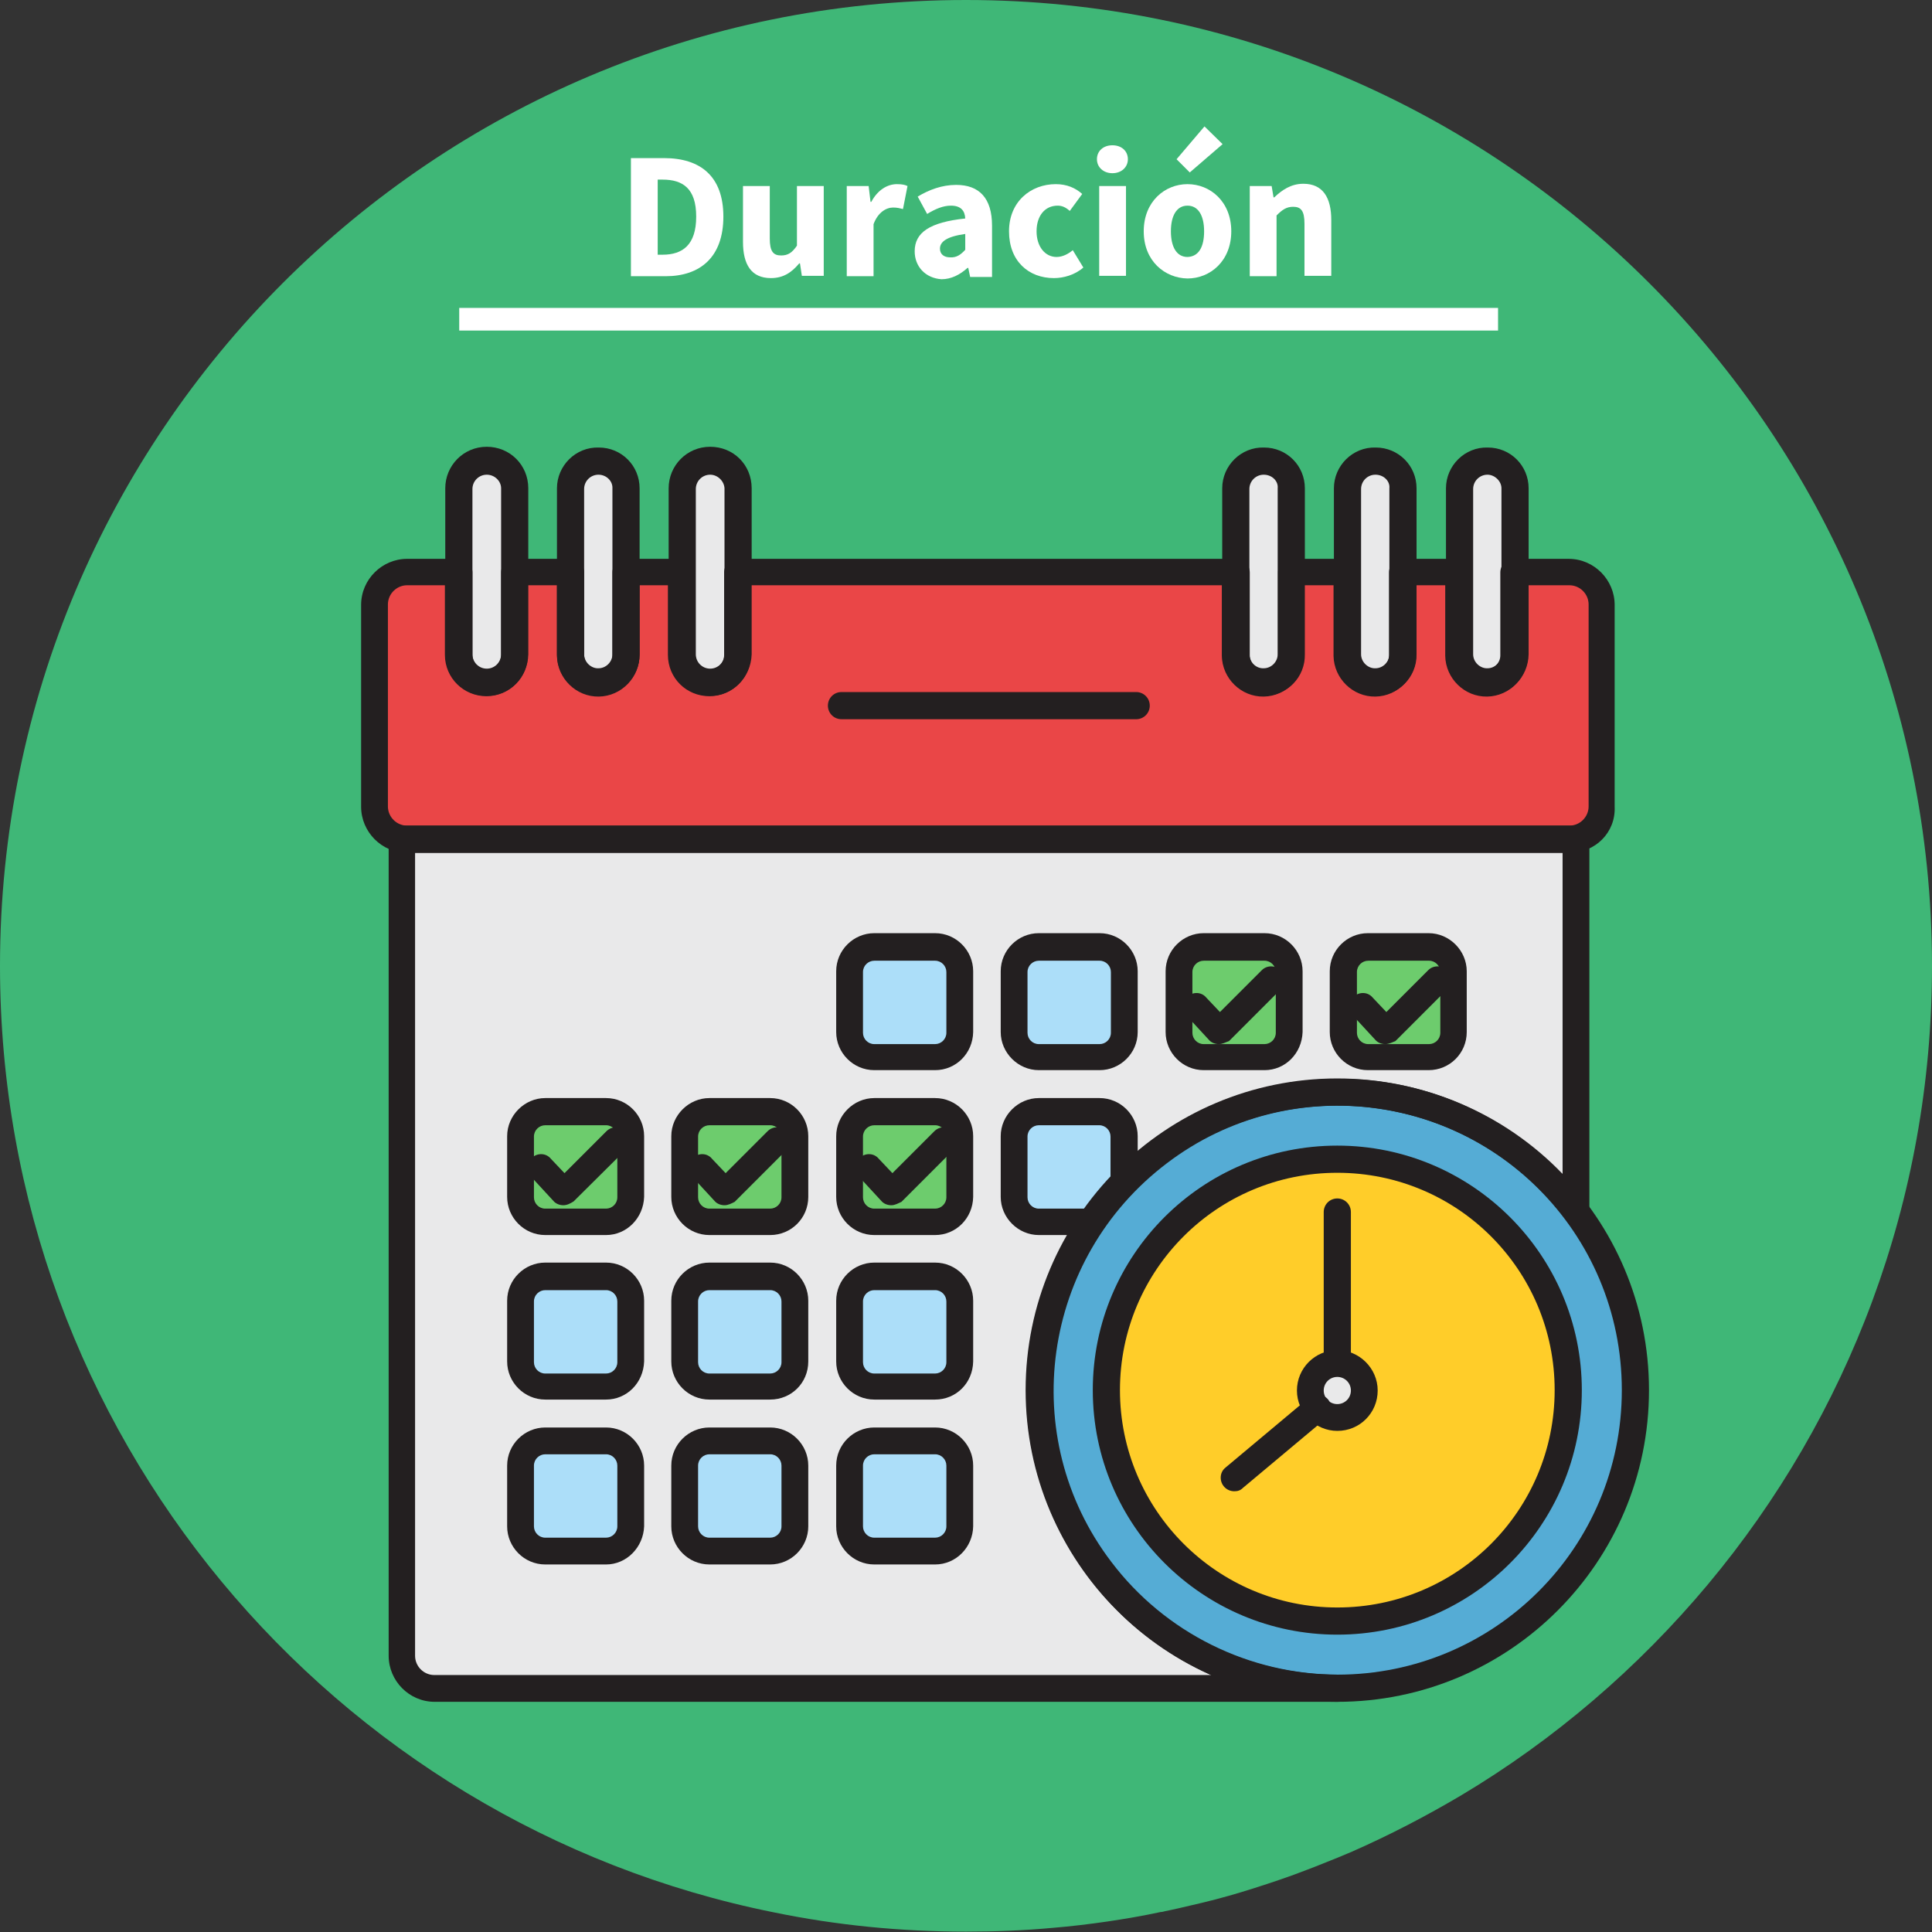 <?xml version="1.0" encoding="utf-8"?>
<!-- Generator: Adobe Illustrator 22.0.1, SVG Export Plug-In . SVG Version: 6.00 Build 0)  -->
<svg version="1.1" id="Capa_1" xmlns="http://www.w3.org/2000/svg" xmlns:xlink="http://www.w3.org/1999/xlink" x="0px" y="0px"
	 viewBox="0 0 512 512" style="enable-background:new 0 0 512 512;" xml:space="preserve">
<rect x="0" y="0" width="512" height="512" fill="#333333" stroke="none"/>
<style type="text/css">
	.st0{fill:#3FB777;}
	.st1{fill:#FFFFFF;}
	.st2{fill:#54AAC5;stroke:#FFFFFF;stroke-width:6;stroke-miterlimit:10;}
	.st3{fill:#EA4647;}
	.st4{fill:#E9E9EA;}
	.st5{fill:#55ACD5;}
	.st6{fill:#FFCD29;}
	.st7{fill:#ACDEF9;}
	.st8{fill:#6DCC6D;}
	.st9{fill:#231F20;}
</style>
<path class="st0" d="M512,256c0,62.4-22.3,119.5-59.4,163.9c-18.5,22.1-40.6,41.1-65.4,55.9c-9.3,5.5-18.9,10.5-28.9,14.9
	c-2.6,1.1-5.2,2.2-7.8,3.2c-1.3,0.5-2.7,1.1-4.1,1.6c-4.6,1.8-9.4,3.4-14.1,4.9c-4.4,1.4-8.9,2.7-13.5,3.8c-2.1,0.5-4.3,1-6.4,1.5
	c-1.2,0.3-2.4,0.5-3.7,0.8c-0.4,0.1-0.7,0.2-1.1,0.2c-4.6,1-9.3,1.8-14,2.5c-4.8,0.7-9.7,1.3-14.6,1.7c-7.6,0.7-15.2,1-23,1
	c-17.4,0-34.4-1.7-50.9-5.1C88.1,483.3,0,380,0,256C0,114.6,114.6,0,256,0S512,114.6,512,256z"/>
<g>
	<g>
		<path class="st1" d="M167.2,41.9h8.8c9.6,0,15.7,4.8,15.7,15.5c0,10.8-6.2,15.8-15.3,15.8h-9.2V41.9z M175.6,67.5
			c5.3,0,8.9-2.6,8.9-10.1c0-7.5-3.6-9.8-8.9-9.8h-1.3v19.9H175.6z"/>
		<path class="st1" d="M196.9,64.1V49.3h7.1v13.9c0,3.4,0.9,4.5,3,4.5c1.8,0,2.9-0.7,4.2-2.6V49.3h7.1v23.8h-5.8l-0.5-3.3h-0.2
			c-2,2.4-4.2,3.9-7.5,3.9C199.1,73.7,196.9,70.1,196.9,64.1z"/>
		<path class="st1" d="M224.4,49.3h5.8l0.5,4.2h0.2c1.7-3.2,4.3-4.7,6.8-4.7c1.4,0,2.2,0.2,2.8,0.5l-1.2,6.1
			c-0.8-0.2-1.5-0.4-2.6-0.4c-1.8,0-4,1.2-5.2,4.4v13.8h-7.1V49.3z"/>
		<path class="st1" d="M242.4,66.6c0-5,4-7.7,13.4-8.7c-0.1-2.1-1.2-3.4-3.8-3.4c-2,0-4,0.8-6.3,2.2l-2.5-4.6
			c3-1.8,6.4-3.1,10.2-3.1c6.1,0,9.5,3.5,9.5,10.8v13.6h-5.8l-0.5-2.4h-0.2c-2,1.8-4.3,3-6.9,3C245.2,73.7,242.4,70.6,242.4,66.6z
			 M255.8,66.2v-4.2c-5,0.7-6.7,2.1-6.7,3.9c0,1.5,1.1,2.3,2.7,2.3C253.5,68.3,254.6,67.5,255.8,66.2z"/>
		<path class="st1" d="M267.4,61.3c0-7.9,5.8-12.5,12.4-12.5c2.9,0,5.2,1,7,2.6l-3.3,4.5c-1.1-1-2.1-1.4-3.2-1.4
			c-3.4,0-5.6,2.7-5.6,6.8s2.3,6.8,5.3,6.8c1.6,0,3.1-0.8,4.3-1.8l2.8,4.6c-2.3,2-5.3,2.8-7.8,2.8C272.6,73.7,267.4,69.2,267.4,61.3
			z"/>
		<path class="st1" d="M290.7,42.2c0-2.2,1.7-3.7,4.1-3.7c2.4,0,4.1,1.5,4.1,3.7c0,2.1-1.7,3.7-4.1,3.7
			C292.4,45.9,290.7,44.3,290.7,42.2z M291.3,49.3h7.1v23.8h-7.1V49.3z"/>
		<path class="st1" d="M303.1,61.3c0-7.9,5.6-12.5,11.6-12.5c6,0,11.6,4.6,11.6,12.5c0,7.9-5.6,12.5-11.6,12.5
			C308.7,73.7,303.1,69.2,303.1,61.3z M319.1,61.3c0-4.1-1.5-6.8-4.4-6.8c-2.9,0-4.4,2.7-4.4,6.8s1.5,6.8,4.4,6.8
			C317.7,68,319.1,65.4,319.1,61.3z M311.8,42.2l7.4-8.7l4.8,4.7l-8.7,7.5L311.8,42.2z"/>
		<path class="st1" d="M331.2,49.3h5.8l0.5,3h0.2c2-1.9,4.4-3.6,7.7-3.6c5.2,0,7.4,3.7,7.4,9.6v14.8h-7.1V59.3c0-3.4-0.9-4.5-3-4.5
			c-1.8,0-2.9,0.8-4.4,2.3v16.1h-7.1V49.3z"/>
	</g>
</g>
<line class="st2" x1="121.7" y1="84.6" x2="397" y2="84.6"/>
<path class="st3" d="M415.9,151.6h-14.4v21.9c0,4.1-3.3,7.4-7.3,7.5c-4,0.1-7.4-3.3-7.5-7.3v-0.1v-22.1h-14.8v21.9
	c0,4.1-3.3,7.4-7.3,7.5c-4,0.1-7.4-3.3-7.5-7.3v-0.1v-22.1h-14.8v21.9c0,4.1-3.3,7.4-7.3,7.5c-4,0.1-7.4-3.3-7.5-7.3v-0.1v-22.1
	H195.4v21.9c0,4.1-3.3,7.4-7.4,7.4s-7.4-3.3-7.4-7.4v-21.9H166v21.9c0,4.1-3.3,7.4-7.4,7.4c-4.1,0-7.4-3.3-7.4-7.4v-21.9h-14.8v21.9
	c0,4.1-3.3,7.4-7.4,7.4s-7.4-3.3-7.4-7.4v-21.9h-13.7c-4.8,0-8.7,3.8-8.7,8.7v53.5c0,4.8,3.8,8.7,8.7,8.7h308c4.8,0,8.7-3.8,8.7-8.7
	v-53.5C424.6,155.4,420.8,151.6,415.9,151.6z"/>
<path class="st4" d="M275.4,368.5c0-43.7,35.4-79,79-79c24.8,0,48.1,11.5,63.1,31.3v-98.4h-311v216.4c0,4.8,3.8,8.7,8.7,8.7h239.3
	C310.9,447.5,275.4,412.2,275.4,368.5z"/>
<path class="st5" d="M433.4,368.5c0,43.6-35.4,79-79,79c-43.6,0-79-35.4-79-79s35.4-79,79-79C398.1,289.5,433.4,324.9,433.4,368.5z"
	/>
<path class="st6" d="M415.6,368.5c0,33.8-27.4,61.2-61.2,61.2c-33.8,0-61.2-27.4-61.2-61.2s27.4-61.2,61.2-61.2
	C388.2,307.3,415.6,334.7,415.6,368.5z"/>
<path class="st4" d="M361.6,368.5c0,3.9-3.2,7.1-7.1,7.1c-3.9,0-7.1-3.2-7.1-7.1s3.2-7.1,7.1-7.1
	C358.4,361.4,361.6,364.6,361.6,368.5z"/>
<path class="st4" d="M129,122.2c4.1,0,7.4,3.3,7.4,7.4v43.8c0,4.1-3.3,7.4-7.4,7.4s-7.4-3.3-7.4-7.4v-44
	C121.6,125.5,125,122.2,129,122.2z"/>
<path class="st4" d="M158.6,122.2c4.1,0,7.4,3.3,7.4,7.4v43.8c0,4.1-3.3,7.4-7.4,7.4c-4.1,0-7.4-3.3-7.4-7.4v-44
	C151.2,125.5,154.5,122.2,158.6,122.2z"/>
<path class="st4" d="M188.2,122.2c4.1,0,7.4,3.3,7.4,7.4v43.8c0,4.1-3.3,7.4-7.4,7.4s-7.4-3.3-7.4-7.4v-44
	C180.8,125.5,184.1,122.2,188.2,122.2z"/>
<path class="st4" d="M334.9,122.2c4.1,0,7.4,3.3,7.4,7.4v43.8c0,4.1-3.3,7.4-7.4,7.4s-7.4-3.3-7.4-7.4v-44
	C327.5,125.5,331,122.2,334.9,122.2z"/>
<path class="st4" d="M364.5,122.2c4.1,0,7.4,3.3,7.4,7.4v43.8c0,4.1-3.3,7.4-7.4,7.4s-7.4-3.3-7.4-7.4v-44
	C357.1,125.5,360.4,122.2,364.5,122.2z"/>
<path class="st4" d="M394.2,122.2c4.1,0,7.4,3.3,7.4,7.4v43.8c0,4.1-3.3,7.4-7.4,7.4c-4.1,0-7.4-3.3-7.4-7.4v-44
	C386.8,125.5,390,122.2,394.2,122.2z"/>
<path class="st7" d="M231.7,251h16.1c3.6,0,6.5,2.8,6.5,6.5v16.1c0,3.6-2.8,6.5-6.5,6.5h-16.1c-3.6,0-6.5-2.8-6.5-6.5v-16.1
	C225.2,253.9,228,251,231.7,251z"/>
<path class="st7" d="M275.3,251h16.1c3.6,0,6.5,2.8,6.5,6.5v16.1c0,3.6-2.8,6.5-6.5,6.5h-16.1c-3.6,0-6.5-2.8-6.5-6.5v-16.1
	C268.8,253.9,271.7,251,275.3,251z"/>
<path class="st8" d="M319,251h16.1c3.6,0,6.5,2.8,6.5,6.5v16.1c0,3.6-2.8,6.5-6.5,6.5H319c-3.6,0-6.5-2.8-6.5-6.5v-16.1
	C312.5,253.9,315.3,251,319,251z"/>
<path class="st8" d="M144.5,294.6h16.1c3.6,0,6.5,2.8,6.5,6.5v16.1c0,3.6-2.8,6.5-6.5,6.5h-16.1c-3.6,0-6.5-2.8-6.5-6.5v-16.1
	C137.9,297.6,140.8,294.6,144.5,294.6z"/>
<path class="st8" d="M188,294.6h16.1c3.6,0,6.5,2.8,6.5,6.5v16.1c0,3.6-2.8,6.5-6.5,6.5H188c-3.6,0-6.5-2.8-6.5-6.5v-16.1
	C181.5,297.6,184.5,294.6,188,294.6z"/>
<path class="st8" d="M231.7,294.6h16.1c3.6,0,6.5,2.8,6.5,6.5v16.1c0,3.6-2.8,6.5-6.5,6.5h-16.1c-3.6,0-6.5-2.8-6.5-6.5v-16.1
	C225.2,297.6,228,294.6,231.7,294.6z"/>
<path class="st7" d="M144.5,338.3h16.1c3.6,0,6.5,2.8,6.5,6.5v16.1c0,3.6-2.8,6.5-6.5,6.5h-16.1c-3.6,0-6.5-2.8-6.5-6.5v-16.1
	C137.9,341.2,140.8,338.3,144.5,338.3z"/>
<path class="st7" d="M188,338.3h16.1c3.6,0,6.5,2.8,6.5,6.5v16.1c0,3.6-2.8,6.5-6.5,6.5H188c-3.6,0-6.5-2.8-6.5-6.5v-16.1
	C181.5,341.2,184.5,338.3,188,338.3z"/>
<path class="st7" d="M231.7,338.3h16.1c3.6,0,6.5,2.8,6.5,6.5v16.1c0,3.6-2.8,6.5-6.5,6.5h-16.1c-3.6,0-6.5-2.8-6.5-6.5v-16.1
	C225.2,341.2,228,338.3,231.7,338.3z"/>
<path class="st7" d="M144.5,381.9h16.1c3.6,0,6.5,2.8,6.5,6.5v16.1c0,3.6-2.8,6.5-6.5,6.5h-16.1c-3.6,0-6.5-2.8-6.5-6.5v-16.1
	C137.9,384.9,140.8,381.9,144.5,381.9z"/>
<path class="st7" d="M188,381.9h16.1c3.6,0,6.5,2.8,6.5,6.5v16.1c0,3.6-2.8,6.5-6.5,6.5H188c-3.6,0-6.5-2.8-6.5-6.5v-16.1
	C181.5,384.9,184.5,381.9,188,381.9z"/>
<path class="st7" d="M231.7,381.9h16.1c3.6,0,6.5,2.8,6.5,6.5v16.1c0,3.6-2.8,6.5-6.5,6.5h-16.1c-3.6,0-6.5-2.8-6.5-6.5v-16.1
	C225.2,384.9,228,381.9,231.7,381.9z"/>
<path class="st8" d="M362.6,251h16.1c3.6,0,6.5,2.8,6.5,6.5v16.1c0,3.6-2.8,6.5-6.5,6.5h-16.1c-3.6,0-6.5-2.8-6.5-6.5v-16.1
	C356.1,253.9,359,251,362.6,251z"/>
<path class="st7" d="M297.9,313.4v-12.2c0-3.6-3-6.5-6.5-6.5h-16.1c-3.6,0-6.5,3-6.5,6.5v16.1c0,3.6,3,6.5,6.5,6.5h14.1
	C292,320.1,294.8,316.5,297.9,313.4z"/>
<g>
	<path class="st9" d="M129,184.4c-6,0-11-4.8-11-11v-44c0-6,4.8-11,11-11c6.1,0,11,4.8,11,11v44C139.9,179.5,135.1,184.4,129,184.4z
		 M129,125.8c-2.1,0-3.8,1.7-3.8,3.8v43.8c0,2.1,1.7,3.8,3.8,3.8s3.8-1.7,3.8-3.8v-44C132.8,127.5,131.1,125.8,129,125.8z"/>
	<path class="st9" d="M158.6,184.4c-6,0-11-4.8-11-11v-44c0-6,5-11,11.1-10.8c6,0,10.8,4.8,10.8,10.8v44
		C169.5,179.5,164.6,184.4,158.6,184.4z M158.6,125.8c-2.1,0-3.8,1.7-3.8,3.8v43.8c0,2.1,1.9,3.8,3.8,3.7c2,0,3.7-1.7,3.7-3.7v-44
		C162.4,127.5,160.7,125.8,158.6,125.8z"/>
	<path class="st9" d="M188.2,184.4c-6,0-11-4.8-11-11v-44c0-6,4.8-11,11-11s11,4.8,11,11v44C199,179.5,194.2,184.4,188.2,184.4z
		 M188.2,125.8c-2.1,0-3.8,1.7-3.8,3.8v43.8c0,2.1,1.7,3.8,3.8,3.8s3.8-1.7,3.8-3.8v-44C191.9,127.5,190.2,125.8,188.2,125.8z"/>
	<path class="st9" d="M334.9,184.4c-6,0-11-4.8-11-11v-44c0-6,5-11,11.1-10.8c6,0,10.8,4.8,10.8,10.8v44
		C345.9,179.5,341.1,184.4,334.9,184.4z M334.9,125.8c-2.1,0-3.8,1.7-3.8,3.8v43.8c0,2.1,1.8,3.8,3.8,3.7c2,0,3.7-1.7,3.7-3.7v-44
		C338.8,127.5,337.1,125.8,334.9,125.8z"/>
	<path class="st9" d="M364.5,184.4c-6,0-11-4.8-11-11v-44c0-6,5-11,11.1-10.8c6,0,10.8,4.8,10.8,10.8v44
		C375.5,179.5,370.5,184.4,364.5,184.4z M364.5,125.8c-2.1,0-3.8,1.7-3.8,3.8v43.8c0,2.1,1.9,3.8,3.8,3.7c2,0,3.7-1.7,3.7-3.7v-44
		C368.4,127.5,366.7,125.8,364.5,125.8z"/>
	<path class="st9" d="M394.2,184.4c-6,0-11-4.8-11-11v-44c0-6,5-11,11.1-10.8c6,0,10.8,4.8,10.8,10.8v44
		C405,179.5,400.1,184.4,394.2,184.4z M394.2,125.8c-2.1,0-3.8,1.7-3.8,3.8v43.8c0,2.1,1.9,3.8,3.8,3.7c2,0,3.7-1.7,3.7-3.7v-44
		C397.9,127.5,396.1,125.8,394.2,125.8z"/>
	<path class="st9" d="M415.9,226h-308c-6.8,0-12.2-5.6-12.2-12.2v-53.5c0-6.8,5.6-12.2,12.2-12.2h13.7c2,0,3.6,1.6,3.6,3.6v21.9
		c0,2.1,1.7,3.8,3.8,3.8s3.8-1.7,3.8-3.8v-21.9c0-2,1.6-3.6,3.6-3.6h14.8c2,0,3.6,1.6,3.6,3.6v21.9c0,2.1,1.7,3.8,3.7,3.8
		c2.1,0,3.8-1.7,3.8-3.7v-0.1v-21.9c0-2,1.6-3.6,3.6-3.6h14.8c2,0,3.6,1.6,3.6,3.6v21.9c0,2.1,1.7,3.8,3.8,3.8s3.8-1.7,3.8-3.8
		v-21.9c0-2,1.6-3.6,3.6-3.6h132.1c2,0,3.6,1.6,3.6,3.6v21.9c0,2.1,1.7,3.8,3.7,3.8c2.1,0,3.8-1.7,3.8-3.7v-0.1v-21.9
		c0-2,1.6-3.6,3.6-3.6H357c2,0,3.6,1.6,3.6,3.6v21.9c0,2.1,1.7,3.8,3.7,3.8c2.1,0,3.8-1.7,3.8-3.7v-0.1v-21.9c0-2,1.6-3.6,3.6-3.6
		h14.8c2,0,3.6,1.6,3.6,3.6v21.9c0,2.1,1.7,3.8,3.7,3.8c2.1,0,3.8-1.7,3.8-3.7v-0.1v-21.9c0-2,1.6-3.6,3.6-3.6h14.5
		c6.8,0,12.2,5.6,12.2,12.2v53.5C428.2,220.6,422.8,226,415.9,226z M107.9,155.1c-2.8,0-5.1,2.3-5.1,5.1v53.5c0,2.8,2.3,5.1,5.1,5.1
		h308c2.8,0,5.1-2.3,5.1-5.1v-53.5c0-2.8-2.3-5.1-5.1-5.1h-11v18.4c0,6-4.8,11-10.8,11.1c-6,0.1-11-4.8-11.1-10.8c0-0.1,0-0.1,0-0.3
		v-18.4h-7.7v18.4c0,6-4.8,11-10.8,11.1c-6,0.1-11-4.8-11.1-10.8c0-0.1,0-0.1,0-0.3v-18.4h-7.7v18.4c0,6-4.8,11-10.8,11.1
		c-6,0.1-11-4.8-11.1-10.8c0-0.1,0-0.1,0-0.3v-18.4H199v18.4c0,6-4.8,11-11,11c-6.1,0-11-4.8-11-11v-18.4h-7.5v18.4
		c0,6-4.8,11-10.8,11.1c-6,0.1-11-4.8-11.1-10.8c0-0.1,0-0.1,0-0.3v-18.4h-7.7v18.4c0,6-4.8,11-11,11c-6,0-11-4.8-11-11v-18.4H107.9
		z"/>
	<path class="st9" d="M301.1,190.6h-78.1c-2,0-3.6-1.6-3.6-3.6s1.6-3.6,3.6-3.6h78.1c2,0,3.6,1.6,3.6,3.6S303.1,190.6,301.1,190.6z"
		/>
	<path class="st9" d="M247.8,283.6h-16.1c-5.6,0-10.1-4.6-10.1-10.1v-16.1c0-5.6,4.6-10.1,10.1-10.1h16.1c5.6,0,10.1,4.6,10.1,10.1
		v16.1C257.8,279.1,253.4,283.6,247.8,283.6z M231.7,254.6c-1.6,0-3,1.3-3,3v16.1c0,1.6,1.3,3,3,3h16.1c1.6,0,3-1.3,3-3v-16.1
		c0-1.6-1.3-3-3-3H231.7z"/>
	<path class="st9" d="M291.4,283.6h-16.1c-5.5,0-10.1-4.6-10.1-10.1v-16.1c0-5.6,4.6-10.1,10.1-10.1h16.1c5.6,0,10.1,4.6,10.1,10.1
		v16.1C301.5,279.1,296.9,283.6,291.4,283.6z M275.3,254.6c-1.6,0-3,1.3-3,3v16.1c0,1.6,1.3,3,3,3h16.1c1.6,0,3-1.3,3-3v-16.1
		c0-1.6-1.3-3-3-3H275.3z"/>
	<path class="st9" d="M335.1,283.6H319c-5.6,0-10.1-4.6-10.1-10.1v-16.1c0-5.6,4.6-10.1,10.1-10.1h16.1c5.6,0,10.1,4.6,10.1,10.1
		v16.1C345,279.2,340.6,283.6,335.1,283.6z M319,254.6c-1.6,0-3,1.3-3,3v16.1c0,1.6,1.3,3,3,3h16.1c1.6,0,3-1.3,3-3v-16.1
		c0-1.6-1.3-3-3-3H319z"/>
	<path class="st9" d="M160.6,327.3h-16.1c-5.6,0-10.1-4.6-10.1-10.1v-16.1c0-5.5,4.6-10.1,10.1-10.1h16.1c5.6,0,10.1,4.6,10.1,10.1
		v16.1C170.5,322.8,166.1,327.3,160.6,327.3z M144.5,298.2c-1.6,0-3,1.3-3,3v16.1c0,1.6,1.3,3,3,3h16.1c1.6,0,3-1.3,3-3v-16.1
		c0-1.6-1.3-3-3-3H144.5z"/>
	<path class="st9" d="M204.1,327.3H188c-5.6,0-10.1-4.6-10.1-10.1v-16.1c0-5.5,4.6-10.1,10.1-10.1h16.1c5.6,0,10.1,4.6,10.1,10.1
		v16.1C214.2,322.8,209.7,327.3,204.1,327.3z M188,298.2c-1.6,0-3,1.3-3,3v16.1c0,1.6,1.3,3,3,3h16.1c1.6,0,3-1.3,3-3v-16.1
		c0-1.6-1.3-3-3-3H188z"/>
	<path class="st9" d="M247.8,327.3h-16.1c-5.6,0-10.1-4.6-10.1-10.1v-16.1c0-5.5,4.6-10.1,10.1-10.1h16.1c5.6,0,10.1,4.6,10.1,10.1
		v16.1C257.8,322.8,253.4,327.3,247.8,327.3z M231.7,298.2c-1.6,0-3,1.3-3,3v16.1c0,1.6,1.3,3,3,3h16.1c1.6,0,3-1.3,3-3v-16.1
		c0-1.6-1.3-3-3-3H231.7z"/>
	<path class="st9" d="M160.6,370.9h-16.1c-5.6,0-10.1-4.6-10.1-10.1v-16.1c0-5.6,4.6-10.1,10.1-10.1h16.1c5.6,0,10.1,4.6,10.1,10.1
		v16.1C170.5,366.5,166.1,370.9,160.6,370.9z M144.5,341.9c-1.6,0-3,1.3-3,3v16.1c0,1.6,1.3,3,3,3h16.1c1.6,0,3-1.3,3-3v-16.1
		c0-1.6-1.3-3-3-3H144.5z"/>
	<path class="st9" d="M204.1,370.9H188c-5.6,0-10.1-4.6-10.1-10.1v-16.1c0-5.6,4.6-10.1,10.1-10.1h16.1c5.6,0,10.1,4.6,10.1,10.1
		v16.1C214.2,366.5,209.7,370.9,204.1,370.9z M188,341.9c-1.6,0-3,1.3-3,3v16.1c0,1.6,1.3,3,3,3h16.1c1.6,0,3-1.3,3-3v-16.1
		c0-1.6-1.3-3-3-3H188z"/>
	<path class="st9" d="M247.8,370.9h-16.1c-5.6,0-10.1-4.6-10.1-10.1v-16.1c0-5.6,4.6-10.1,10.1-10.1h16.1c5.6,0,10.1,4.6,10.1,10.1
		v16.1C257.8,366.5,253.4,370.9,247.8,370.9z M231.7,341.9c-1.6,0-3,1.3-3,3v16.1c0,1.6,1.3,3,3,3h16.1c1.6,0,3-1.3,3-3v-16.1
		c0-1.6-1.3-3-3-3H231.7z"/>
	<path class="st9" d="M160.6,414.6h-16.1c-5.6,0-10.1-4.6-10.1-10.1v-16.1c0-5.6,4.6-10.1,10.1-10.1h16.1c5.6,0,10.1,4.6,10.1,10.1
		v16.1C170.5,410,166.1,414.6,160.6,414.6z M144.5,385.4c-1.6,0-3,1.3-3,3v16.1c0,1.6,1.3,3,3,3h16.1c1.6,0,3-1.3,3-3v-16.1
		c0-1.6-1.3-3-3-3H144.5z"/>
	<path class="st9" d="M204.1,414.6H188c-5.6,0-10.1-4.6-10.1-10.1v-16.1c0-5.6,4.6-10.1,10.1-10.1h16.1c5.6,0,10.1,4.6,10.1,10.1
		v16.1C214.2,410,209.7,414.6,204.1,414.6z M188,385.4c-1.6,0-3,1.3-3,3v16.1c0,1.6,1.3,3,3,3h16.1c1.6,0,3-1.3,3-3v-16.1
		c0-1.6-1.3-3-3-3H188z"/>
	<path class="st9" d="M247.8,414.6h-16.1c-5.6,0-10.1-4.6-10.1-10.1v-16.1c0-5.6,4.6-10.1,10.1-10.1h16.1c5.6,0,10.1,4.6,10.1,10.1
		v16.1C257.8,410,253.4,414.6,247.8,414.6z M231.7,385.4c-1.6,0-3,1.3-3,3v16.1c0,1.6,1.3,3,3,3h16.1c1.6,0,3-1.3,3-3v-16.1
		c0-1.6-1.3-3-3-3H231.7z"/>
	<path class="st9" d="M378.6,283.6h-16.1c-5.6,0-10.1-4.6-10.1-10.1v-16.1c0-5.6,4.6-10.1,10.1-10.1h16.1c5.5,0,10.1,4.6,10.1,10.1
		v16.1C388.7,279.1,384.2,283.6,378.6,283.6z M362.6,254.6c-1.6,0-3,1.3-3,3v16.1c0,1.6,1.3,3,3,3h16.1c1.6,0,3-1.3,3-3v-16.1
		c0-1.6-1.3-3-3-3H362.6z"/>
	<path class="st9" d="M289.4,327.3h-14.1c-5.5,0-10.1-4.6-10.1-10.1v-16.1c0-5.5,4.6-10.1,10.1-10.1h16.1c5.6,0,10.1,4.6,10.1,10.1
		v12.2c0,1-0.4,1.8-1,2.4c-3,3.1-5.7,6.4-8.1,10C291.7,326.8,290.5,327.3,289.4,327.3z M275.3,298.2c-1.6,0-3,1.3-3,3v16.1
		c0,1.6,1.3,3,3,3h12.2c2.1-2.8,4.4-5.7,6.8-8.3v-10.8c0-1.6-1.3-3-3-3H275.3z"/>
	<path class="st9" d="M354.4,451H115.2c-6.8,0-12.2-5.6-12.2-12.2V222.4c0-2,1.6-3.6,3.6-3.6h311c2,0,3.6,1.6,3.6,3.6v98.4
		c0,2-1.6,3.6-3.6,3.6c-1.1,0-2.1-0.6-2.8-1.4c-25.2-33.2-72.5-39.9-105.6-14.7c-33.2,25.2-39.9,72.5-14.7,105.6
		c14.2,18.8,36.6,29.9,60.2,29.9c2,0,3.6,1.6,3.6,3.6C358.1,449.3,356.4,451,354.4,451z M110,226v212.8c0,2.8,2.3,5.1,5.1,5.1H321
		c-41.7-18.5-60.5-67.3-41.8-109c13.2-29.7,42.8-49,75.4-49c22.5-0.1,44,9.1,59.5,25.2V226H110z"/>
	<path class="st9" d="M354.4,363.9c-2,0-3.6-1.6-3.6-3.6v-39.1c0-2,1.6-3.6,3.6-3.6c2,0,3.6,1.6,3.6,3.6v39.1
		C358,362.4,356.4,363.9,354.4,363.9z"/>
	<path class="st9" d="M327.1,395.2c-2,0-3.6-1.6-3.6-3.6c0-1,0.4-2,1.3-2.7l22.1-18.5c1.6-1.3,3.7-1,5,0.4c1.3,1.6,1,3.7-0.4,5
		l-22.1,18.5C328.7,395,328,395.2,327.1,395.2z"/>
	<path class="st9" d="M323,276.7c-1,0-2-0.4-2.6-1.1l-6-6.5c-1.3-1.4-1.3-3.7,0.3-5c1.4-1.3,3.7-1.3,5,0.3l3.6,3.8l11.1-11.1
		c1.4-1.4,3.7-1.3,5,0.1c1.3,1.4,1.3,3.6,0,5l-13.7,13.7C324.8,276.2,324,276.7,323,276.7z"/>
	<path class="st9" d="M367.1,276.7c-1,0-2-0.4-2.6-1.1l-6-6.5c-1.3-1.4-1.3-3.7,0.3-5c1.4-1.3,3.7-1.3,5,0.3l3.6,3.8l11.1-11.1
		c1.4-1.4,3.7-1.3,5,0.1c1.3,1.4,1.3,3.6,0,5l-13.7,13.7C369,276.2,368.1,276.7,367.1,276.7z"/>
	<path class="st9" d="M149.3,319.4c-1,0-2-0.4-2.6-1.1l-6-6.5c-1.3-1.4-1.3-3.7,0.3-5c1.4-1.3,3.7-1.3,5,0.3l3.6,3.8l11.1-11.1
		c1.4-1.4,3.6-1.4,5-0.1c1.4,1.4,1.4,3.6,0.1,5c0,0,0,0-0.1,0.1L152,318.4C151.2,318.9,150.3,319.4,149.3,319.4z"/>
	<path class="st9" d="M192,319.4c-1,0-2-0.4-2.6-1.1l-6-6.5c-1.3-1.4-1.3-3.7,0.3-5c1.4-1.3,3.7-1.3,5,0.3l3.6,3.8l11.1-11.1
		c1.4-1.4,3.6-1.4,5-0.1c1.4,1.3,1.4,3.6,0.1,5c0,0,0,0-0.1,0.1l-13.7,13.7C193.9,318.9,193,319.4,192,319.4z"/>
	<path class="st9" d="M236.2,319.4c-1,0-2-0.4-2.6-1.1l-6-6.5c-1.3-1.4-1.3-3.7,0.3-5c1.4-1.3,3.7-1.3,5,0.3l3.6,3.8l11.1-11.1
		c1.4-1.4,3.6-1.4,5-0.1c1.4,1.3,1.4,3.6,0.1,5c0,0,0,0-0.1,0.1l-13.7,13.7C238,318.9,237.2,319.4,236.2,319.4z"/>
	<path class="st9" d="M354.4,451c-45.5,0-82.6-37-82.6-82.6s37-82.6,82.6-82.6s82.6,37,82.6,82.6S400,451,354.4,451z M354.4,293
		c-41.7,0-75.4,33.7-75.4,75.4s33.7,75.4,75.4,75.4c41.7,0,75.4-33.7,75.4-75.4S396.1,293,354.4,293z"/>
	<path class="st9" d="M354.4,433.2c-35.7,0-64.8-29-64.8-64.8s29-64.8,64.8-64.8c35.7,0,64.8,29,64.8,64.8S390.2,433.2,354.4,433.2z
		 M354.4,310.8c-31.9,0-57.6,25.8-57.6,57.6s25.8,57.6,57.6,57.6c31.9,0,57.6-25.8,57.6-57.6S386.3,310.8,354.4,310.8z"/>
	<path class="st9" d="M354.4,379.2c-5.8,0-10.7-4.8-10.7-10.7s4.8-10.7,10.7-10.7c5.8,0,10.7,4.8,10.7,10.7S360.4,379.2,354.4,379.2
		z M354.4,364.9c-2,0-3.6,1.6-3.6,3.6c0,2,1.6,3.6,3.6,3.6c2,0,3.6-1.6,3.6-3.6C358,366.5,356.4,364.9,354.4,364.9z"/>
</g>
</svg>
